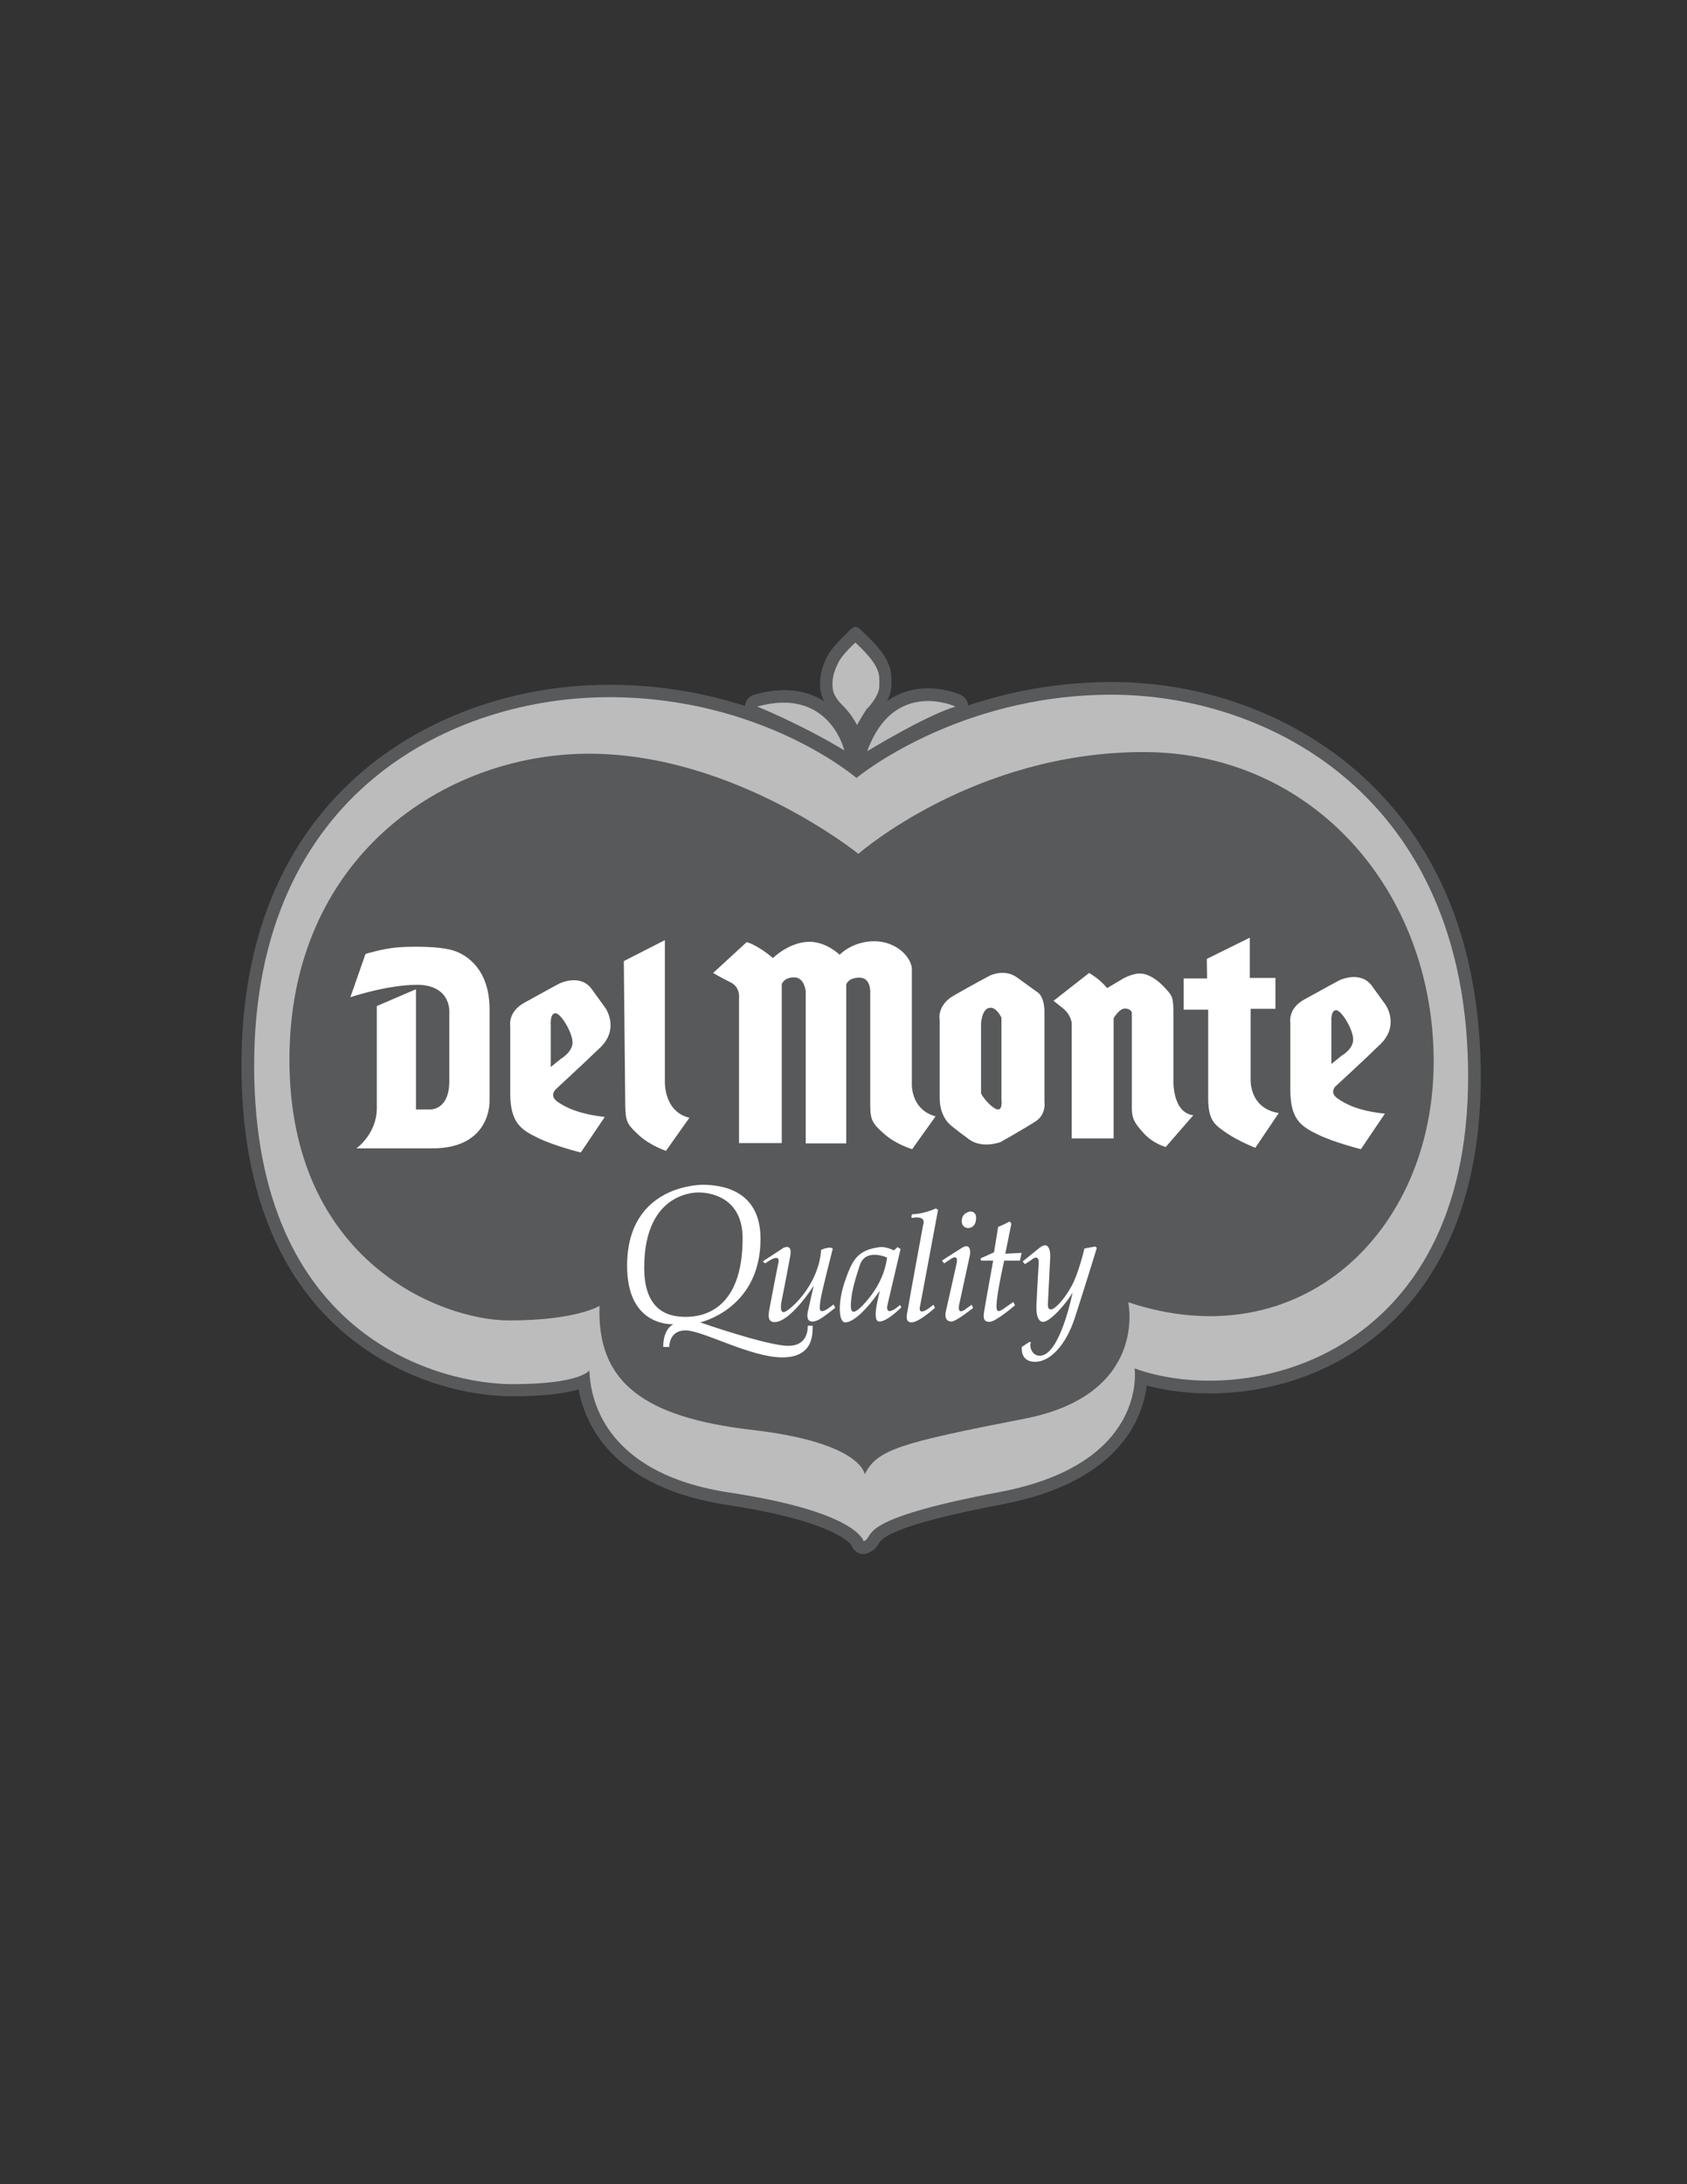 <?xml version="1.0" encoding="utf-8"?>
<!-- Generator: Adobe Illustrator 22.0.1, SVG Export Plug-In . SVG Version: 6.00 Build 0)  -->
<svg version="1.1" id="Layer_1" xmlns="http://www.w3.org/2000/svg" xmlns:xlink="http://www.w3.org/1999/xlink" x="0px" y="0px"
	 viewBox="0 0 612 792" style="enable-background:new 0 0 612 792;" xml:space="preserve">
<rect x="0" y="0" width="612" height="792" fill="#333333" stroke="none"/>
<style type="text/css">
	.st0{fill-rule:evenodd;clip-rule:evenodd;fill:#58595B;}
	.st1{fill-rule:evenodd;clip-rule:evenodd;fill:#BCBCBC;}
	.st2{fill-rule:evenodd;clip-rule:evenodd;fill:#FFFFFF;}
</style>
<g>
	<path class="st0" d="M498.4,285.4c-24.2-24.2-58.9-38.1-95.1-38.1c-20.1,0-37.7,3.7-52.1,8.5c-0.1-1.6-1.1-3.1-2.6-3.8
		c-0.4-0.2-11.1-5-21.9-0.5c-1.7,0.7-3.3,1.6-4.9,2.7c0.9-1.7,1.6-3.7,1.6-5.7l0,0l0-1l0,0c0-3.3-0.1-5.6-2.5-9.5
		c-2.4-3.9-7-8-7.5-8.5c-3.1-3.1-3.2-2.9-6.1,0c-0.9,0.9-5.6,5.2-7.4,8.9c-1.8,3.7-2.4,6.4-2.4,9.7c0,2.3,0.5,4.3,1.5,6.2
		c-0.3-0.2-0.5-0.4-0.8-0.5c-6.8-4-15-4.6-24.6-1.9c-1.9,0.5-3.2,2.2-3.3,4.1c-13.6-4.4-30.2-7.7-49.3-7.7
		c-37.3,0-72.4,13.8-96.4,37.8c-24.5,24.5-37,58.3-37,100.2c0,39.9,10.7,70.9,31.9,92.1c20.6,20.6,47.7,27.9,66.3,27.9
		c11.8,0,19.4-1.1,24.1-2.5c2.6,14,13.4,35.7,53.9,41.9c40.2,6.1,45.1,14.6,45.1,14.7c0,0-0.1-0.2-0.2-0.7c0.2,1.3,1.1,2.5,2.3,3.2
		c1.2,0.7,2.6,0.8,3.9,0.2c2.4-0.9,3.4-2.6,4-3.5c1-1.6,4-6.4,44.6-14.1c42.8-8.1,51.1-31.5,52.5-43.1c21.7,5.8,52.7,3.6,78.2-14.2
		c19.6-13.7,43-41.8,43-97.7C537.1,346.4,524.1,311.1,498.4,285.4L498.4,285.4L498.4,285.4L498.4,285.4z"/>
	<path class="st1" d="M310.7,282.1c0,0,36.2-30.2,92.6-30.2c56.3,0,129.3,36.5,129.3,138.5s-80.3,120.5-121,105.8
		c0,0,5.1,34.6-48.9,44.8c-54,10.2-44.8,16-49.4,17.9c0,0-1.9-10.6-48.7-17.7c-46.8-7.1-50.5-35.7-50.8-44.3c0,0-3,5-27.9,5
		c-24.9,0-93.7-15.7-93.7-115.5S165,252.8,220.9,252.8C276.8,252.8,310.7,282.1,310.7,282.1L310.7,282.1L310.7,282.1L310.7,282.1z"
		/>
	<path class="st1" d="M310.3,233c0,0-4.9,4.4-6.3,7.5c-1.5,3.1-2,5.2-2,7.7c0,2.5,0.6,4.6,3.9,7.8c3.2,3.2,5,6.9,5,6.9
		s3.2-5.7,3.9-6.2c0.6-0.5,4.2-4.7,4.2-7.9c0-3.2,0.3-4.6-1.8-8.1C314.9,237.1,310.3,233,310.3,233L310.3,233L310.3,233L310.3,233z"
		/>
	<path class="st1" d="M314.6,272.4c0,0,20.9-12.8,32-16.2C346.7,256.2,324.2,245.8,314.6,272.4L314.6,272.4L314.6,272.4L314.6,272.4
		z"/>
	<path class="st1" d="M274.7,256.2c0,0,15.7,6.3,31.6,15.9C306.3,272.1,300.9,248.9,274.7,256.2L274.7,256.2L274.7,256.2
		L274.7,256.2z"/>
	<path class="st0" d="M311.4,309.6c0,0,42-36.9,103.4-36.9c61.4,0,105.3,50.3,105.3,112.2c0,61.9-48.5,108.1-110.8,87.3
		c0,0,7.4,33.4-37.5,42.2c-45,8.8-53.6,11.1-58.1,20.2c0,0-1-11.5-40.8-16.1c-39.7-4.6-56.4-17.5-55.4-45c0,0-8.3,5.3-32.8,5.3
		c-24.5,0-79.7-21.3-79.7-94.6c0-73.3,56-110.9,108.7-110.9S311.4,309.6,311.4,309.6L311.4,309.6L311.4,309.6L311.4,309.6z"/>
	<path class="st2" d="M371,457.4l0.8,1l2.3-1.5l0,0c0,0,3-2.8,2.7,1.5c-0.3,4.3-0.8,14.7-0.8,14.7s-0.5,6.2,2.4,6.2
		c2.9,0,9.2-7.8,10.7-10.6c0,0-4.5,22.9-11.9,22.9c-2.8,0-3.9-3.2-3.2-4.9l0,0l-0.6-0.1l-2.7,1.8l0,0c0,0-0.8,5.4,4.8,5.4
		c5.5,0,11.2-6.1,14.4-15.9c3.2-9.8,8-25.4,8-25.4l0,0l-0.6-0.5l-3.9,0.7l0,0c0,0-2.1,9.1-4.8,13.9c-2.7,4.8-6,8.2-7.3,8.2
		c-1.3,0-1.2-1.2-1.1-3c0.1-1.8,0.8-16.2,0.8-16.2s0.2-6.3-3.8-3.2C373.1,455.7,371,457.4,371,457.4L371,457.4L371,457.4L371,457.4z
		"/>
	<path class="st2" d="M362.1,444.9c0,0,2.8-1.2,4.2-2l0,0l0.6,0.8l-2.2,10.9l5.9-0.3l-0.6,2.8h-5.7l0,0c0,0-2.6,11.4-2.8,16.1
		c-0.1,2.5,0.6,2.8,2.8,1.2l0,0l3.3-2.3l0.6,1.2l0,0c0,0-6.9,6-9.2,6c-2.3,0-2.3-1.5-2-3.6c0.3-2.1,3.3-18.6,3.3-18.6l0,0h-4.4
		l-0.2-0.8l4.9-2.2L362.1,444.9L362.1,444.9L362.1,444.9z"/>
	<path class="st2" d="M341.7,457.1l0.8,1l2.3-1.5l0,0c0,0,3.1-2.4,2.2,1.7c-0.9,4.1-3.8,16.9-3.8,16.9s-1.2,4,2,4
		c1.5,0,6.6-4,7.8-4.9l0,0l-0.5-1.2l-2.5,1.8l0,0c0,0-2.9,2.2-2-2c0.9-4.2,3.9-18,3.9-18s0.7-4.9-3.3-2.2
		C344.3,455.4,341.7,457.1,341.7,457.1L341.7,457.1L341.7,457.1L341.7,457.1z"/>
	<path class="st2" d="M352,439.3c0,0-3.1,0.3-3.1,3.5c0,2.4,2.2,2.5,2.2,2.5s3,0.2,3-3.7C354.1,439.3,352.3,439.3,352,439.3
		L352,439.3L352,439.3L352,439.3z"/>
	<path class="st2" d="M330.9,440.3c0,0,3.9,0,8.6-2.1l0,0l0.8,0.5l-6.5,34.8l0,0c0,0-1.5,4.9,4.8-0.4l0,0l0.6,1.1l0,0
		c0,0-5.8,5.3-8.5,5.3c-2.8,0-1.5-3.5-1.3-5.1c0.2-1.6,5.5-30.3,5.5-30.3s1.5-3.4-3.9-2.5C330.9,441.7,330.3,441.6,330.9,440.3
		L330.9,440.3L330.9,440.3L330.9,440.3z"/>
	<path class="st2" d="M312.8,473.5c-3.3,3.3-4.4,2.7-4.1-1.2c0.3-3.9,1.1-7.1,3.2-13.5c2.1-6.4,9.9-2.8,9.9-2.8
		C320.8,464,316.1,470.1,312.8,473.5L312.8,473.5L312.8,473.5L312.8,473.5z M325.6,452.2l-1.3,1.2l0,0c0,0-2.7-1.4-5-1.2
		c-8.7,1-10.3,5.3-12.9,12.7c-2.5,7.4-2.2,14.6,0.2,14.6c4.9,0,12.6-11.5,12.6-11.5c-0.2,1.2-3.2,11.2-0.2,11.2c3,0,8-5.2,8-5.2l0,0
		l-0.5-0.8l0,0c-5.1,4.4-4.8,1-4.6,0.2c0.2-0.8,4.8-20.5,4.8-20.5l0,0L325.6,452.2L325.6,452.2L325.6,452.2z"/>
	<path class="st2" d="M276.7,457.4l7.5-4.9l0,0c0,0,3.3-1.8,2.5,2.8c-0.8,4.6-3.2,16.7-3.2,16.7s-0.8,3.8,0.8,3.8
		c1.5,0,12.6-9.1,13.6-22.6c0,0,3.3-1.5,4.2-0.4c0,0-4.3,16.7-4.5,19c-0.2,2.3-1.4,6.2,4.8,1.2l0,0l0.6,1.2l0,0c0,0-4.1,3.4-6.1,4.4
		c-2,1-4.8,1.3-3.8-3.2c1-4.5,2.1-9.2,2.1-9.2s-8.4,13.2-14.2,13.2c-2.6,0-2.2-2.6-2-4c0.2-1.4,3.3-17.2,3.3-17.2s1.6-4.6-4.7-0.1
		l0,0L276.7,457.4L276.7,457.4L276.7,457.4z"/>
	<path class="st2" d="M275.9,449.2c0,25.5-21.9,30.3-21.9,30.3s24.3,8.5,32,8.5s7-7.3,7-7.3l0,0h1.8l0,0c0,2.5,0.6,11.5-11,11.5
		c-11.5,0-28.9-9.8-35.1-9.8c-6.1,0-5.9,6-5.9,6l0,0h-2.2l0,0c0-6.8,3.7-8.2,3.7-8.2c-2.2,0-16.8-0.2-16.8-21.2
		c0-30,27.7-29.4,27.7-29.4C261,429.7,275.9,431,275.9,449.2L275.9,449.2L275.9,449.2L275.9,449.2z M253.6,432.4
		c0,0-19.9-1.1-19.9,27.3c0,16.5,9.8,17.8,15.1,17.8c5.3,0,20.6-1.7,20.6-28.5C269.4,433.5,256.6,432.4,253.6,432.4L253.6,432.4
		L253.6,432.4L253.6,432.4z"/>
	<path class="st2" d="M502.4,403.8l-8.7,12.9l0,0c0,0-9.3-2.3-15.6-5.3c-6.2-3-10-5.6-10-16.2c0-10.6,0-24.3,0-24.3s-1-5.2,5.1-8.5
		c6.1-3.4,12.6-6.9,12.6-6.9s7.7-3.8,11.9,2l0,0l5,6.9l0,0c0,0,5.1,7.4-1.9,14.2c-7,6.8-16.2,15.2-16.2,15.2s-2.5,2.2,0.5,4.4
		C488.1,400.4,493.1,402.9,502.4,403.8L502.4,403.8L502.4,403.8L502.4,403.8z M486.7,382.8c0,0,4.2-2.3,4.2-5.9
		c0-3.5-4.2-10.6-6.2-10.6c-2,0-1.7,4-1.7,4l0,0v15.5L486.7,382.8L486.7,382.8L486.7,382.8z"/>
	<path class="st2" d="M437.8,347.7l15.6-7.7v14.6h9.3v11.2h-9v25.3l0,0c0,0-0.8,10.7,10.2,12.5l0,0l-8.5,12.6l0,0
		c0,0-5.7-2.2-10.2-5.2c-4.5-3.1-6.9-4.5-6.9-12.9c0-8.5,0-32,0-32l0,0h-8.9v-11.3h8.5L437.8,347.7L437.8,347.7L437.8,347.7z"/>
	<path class="st2" d="M382.2,362.9l12.9-10.1l0,0c0,0,4.2,2.4,6.5,5.5l0,0l5.4-3.2l0,0c0,0,3.4-2.1,6.5-2.1c3.1,0,6.5,2.3,9.2,5.3
		c2.7,3,3,3.1,3,10.3c0,7.2,0,22.9,0,22.9s-0.6,11.9,7.2,12.9l0,0l-10,11.5l0,0c0,0-4.5-1.1-8.1-5.1c-3.6-4-4.2-5.5-4.2-9.4
		c0-3.8,0-34.3,0-34.3s-0.4-1.4-2.5-1.4c-2.1,0-4.1,3.5-4.1,3.5l0,0v43.6h-15.2v-41.7l0,0c0,0-0.1-3-3.2-5.5l0,0L382.2,362.9
		L382.2,362.9L382.2,362.9z"/>
	<path class="st2" d="M355.9,396.5v-25.3l0,0c0,0,0.2-5.8,3.5-5.8c2.2,0,3.9,3.6,3.9,3.6l0,0v29.6l0,0c0,0,0.5,3.7-1.2,3.7
		C360.4,402.3,357,398.7,355.9,396.5L355.9,396.5L355.9,396.5L355.9,396.5z M346,361c-6.3,3.6-5.1,8.9-5.1,8.9s0,21.3,0,28.3
		c0,7,4.1,9.9,4.1,9.9s1.6,1.4,6.5,5c4.9,3.6,11.5,1,11.5,1s8.7-4.9,12.7-7.5c4-2.6,3.2-7.2,3.2-7.2s0-26.3,0-32.4
		c0-6.2-2.8-7.4-2.8-7.4s-2.6-1.9-7.2-5.2c-4.6-3.3-9.9-0.6-9.9-0.6S352.4,357.3,346,361L346,361L346,361L346,361z"/>
	<path class="st2" d="M258.7,352.8l12.2-11.2l0,0c0,0,3.9,1,9.5,5.8c0,0,5.9-5.9,13.3-5.9c6.1,0,10.9,4.7,10.9,4.7s4.5-4.9,12.6-4.9
		c8,0,13.6,5.9,13.6,10.2s0,41,0,41s-0.8,9.7,8.6,12.3l0,0l-8.5,11.9l0,0c0,0-5.8-1.7-10.1-5.5c-4.3-3.8-5.1-5-5.1-10.7
		c0-5.7,0-40.7,0-40.7s0.3-5.3-3.9-5.3c-4.2,0-4.8,2.5-4.8,2.5l0,0v57.6h-14.7v-55.1l0,0c0,0-0.4-5.1-4.2-5.1
		c-3.8,0-4.5,2.5-4.5,2.5l0,0v57.6h-15.5v-52.4l0,0c0,0,0.6-4.2-3.1-5.9C261.4,354.4,258.7,352.8,258.7,352.8L258.7,352.8
		L258.7,352.8L258.7,352.8z"/>
	<path class="st2" d="M226.3,348.5l14.9-7.6v50.6l0,0c0,0-0.8,11.5,8.9,13.8l0,0l-8.5,12l0,0c0,0-5.9-1.9-10.2-6
		c-4.3-4.1-4.6-4.7-4.6-13.2C226.7,389.5,226.3,348.5,226.3,348.5L226.3,348.5L226.3,348.5L226.3,348.5z"/>
	<path class="st2" d="M199.8,386.9v-15.5l0,0c0,0-0.3-4,1.7-4c2,0,6.2,7.1,6.2,10.6c0,3.5-4.2,5.9-4.2,5.9l0,0L199.8,386.9
		L199.8,386.9L199.8,386.9z M202.1,399.4c-2.9-2.2-0.5-4.4-0.5-4.4s9.2-8.5,16.2-15.2c7-6.8,1.9-14.2,1.9-14.2l0,0l-5-6.9l0,0
		c-4.2-5.9-11.9-2-11.9-2s-6.5,3.5-12.6,6.9c-6.1,3.4-5.1,8.5-5.1,8.5s0,13.6,0,24.3c0,10.6,3.8,13.2,10,16.2
		c6.2,3,15.6,5.3,15.6,5.3l0,0l8.7-12.9l0,0C210.1,404,205,401.5,202.1,399.4L202.1,399.4L202.1,399.4L202.1,399.4z"/>
	<path class="st2" d="M150.9,358.7v43.6h4.4l0,0c0,0,7.7,1,7.7-10.3c0-11.3,0-25.4,0-25.4s0.4-9.5-11.7-9.5
		c-10.9,0-24.2,4.5-24.2,4.5l0,0l5.5-15.7l0,0c0,0,5.9-1.8,10.8-2.3c4.9-0.5,15.9-0.6,21.2,1.1c5.2,1.7,13,7.2,13,21.3
		s0,33.2,0,33.2s0.7,17.2-20.7,17.2c-21.4,0-27.6,0-27.6,0s7.4-5.2,7.4-14.6c0-9.4,0-37,0-37l0,0L150.9,358.7L150.9,358.7
		L150.9,358.7z"/>
</g>
</svg>
